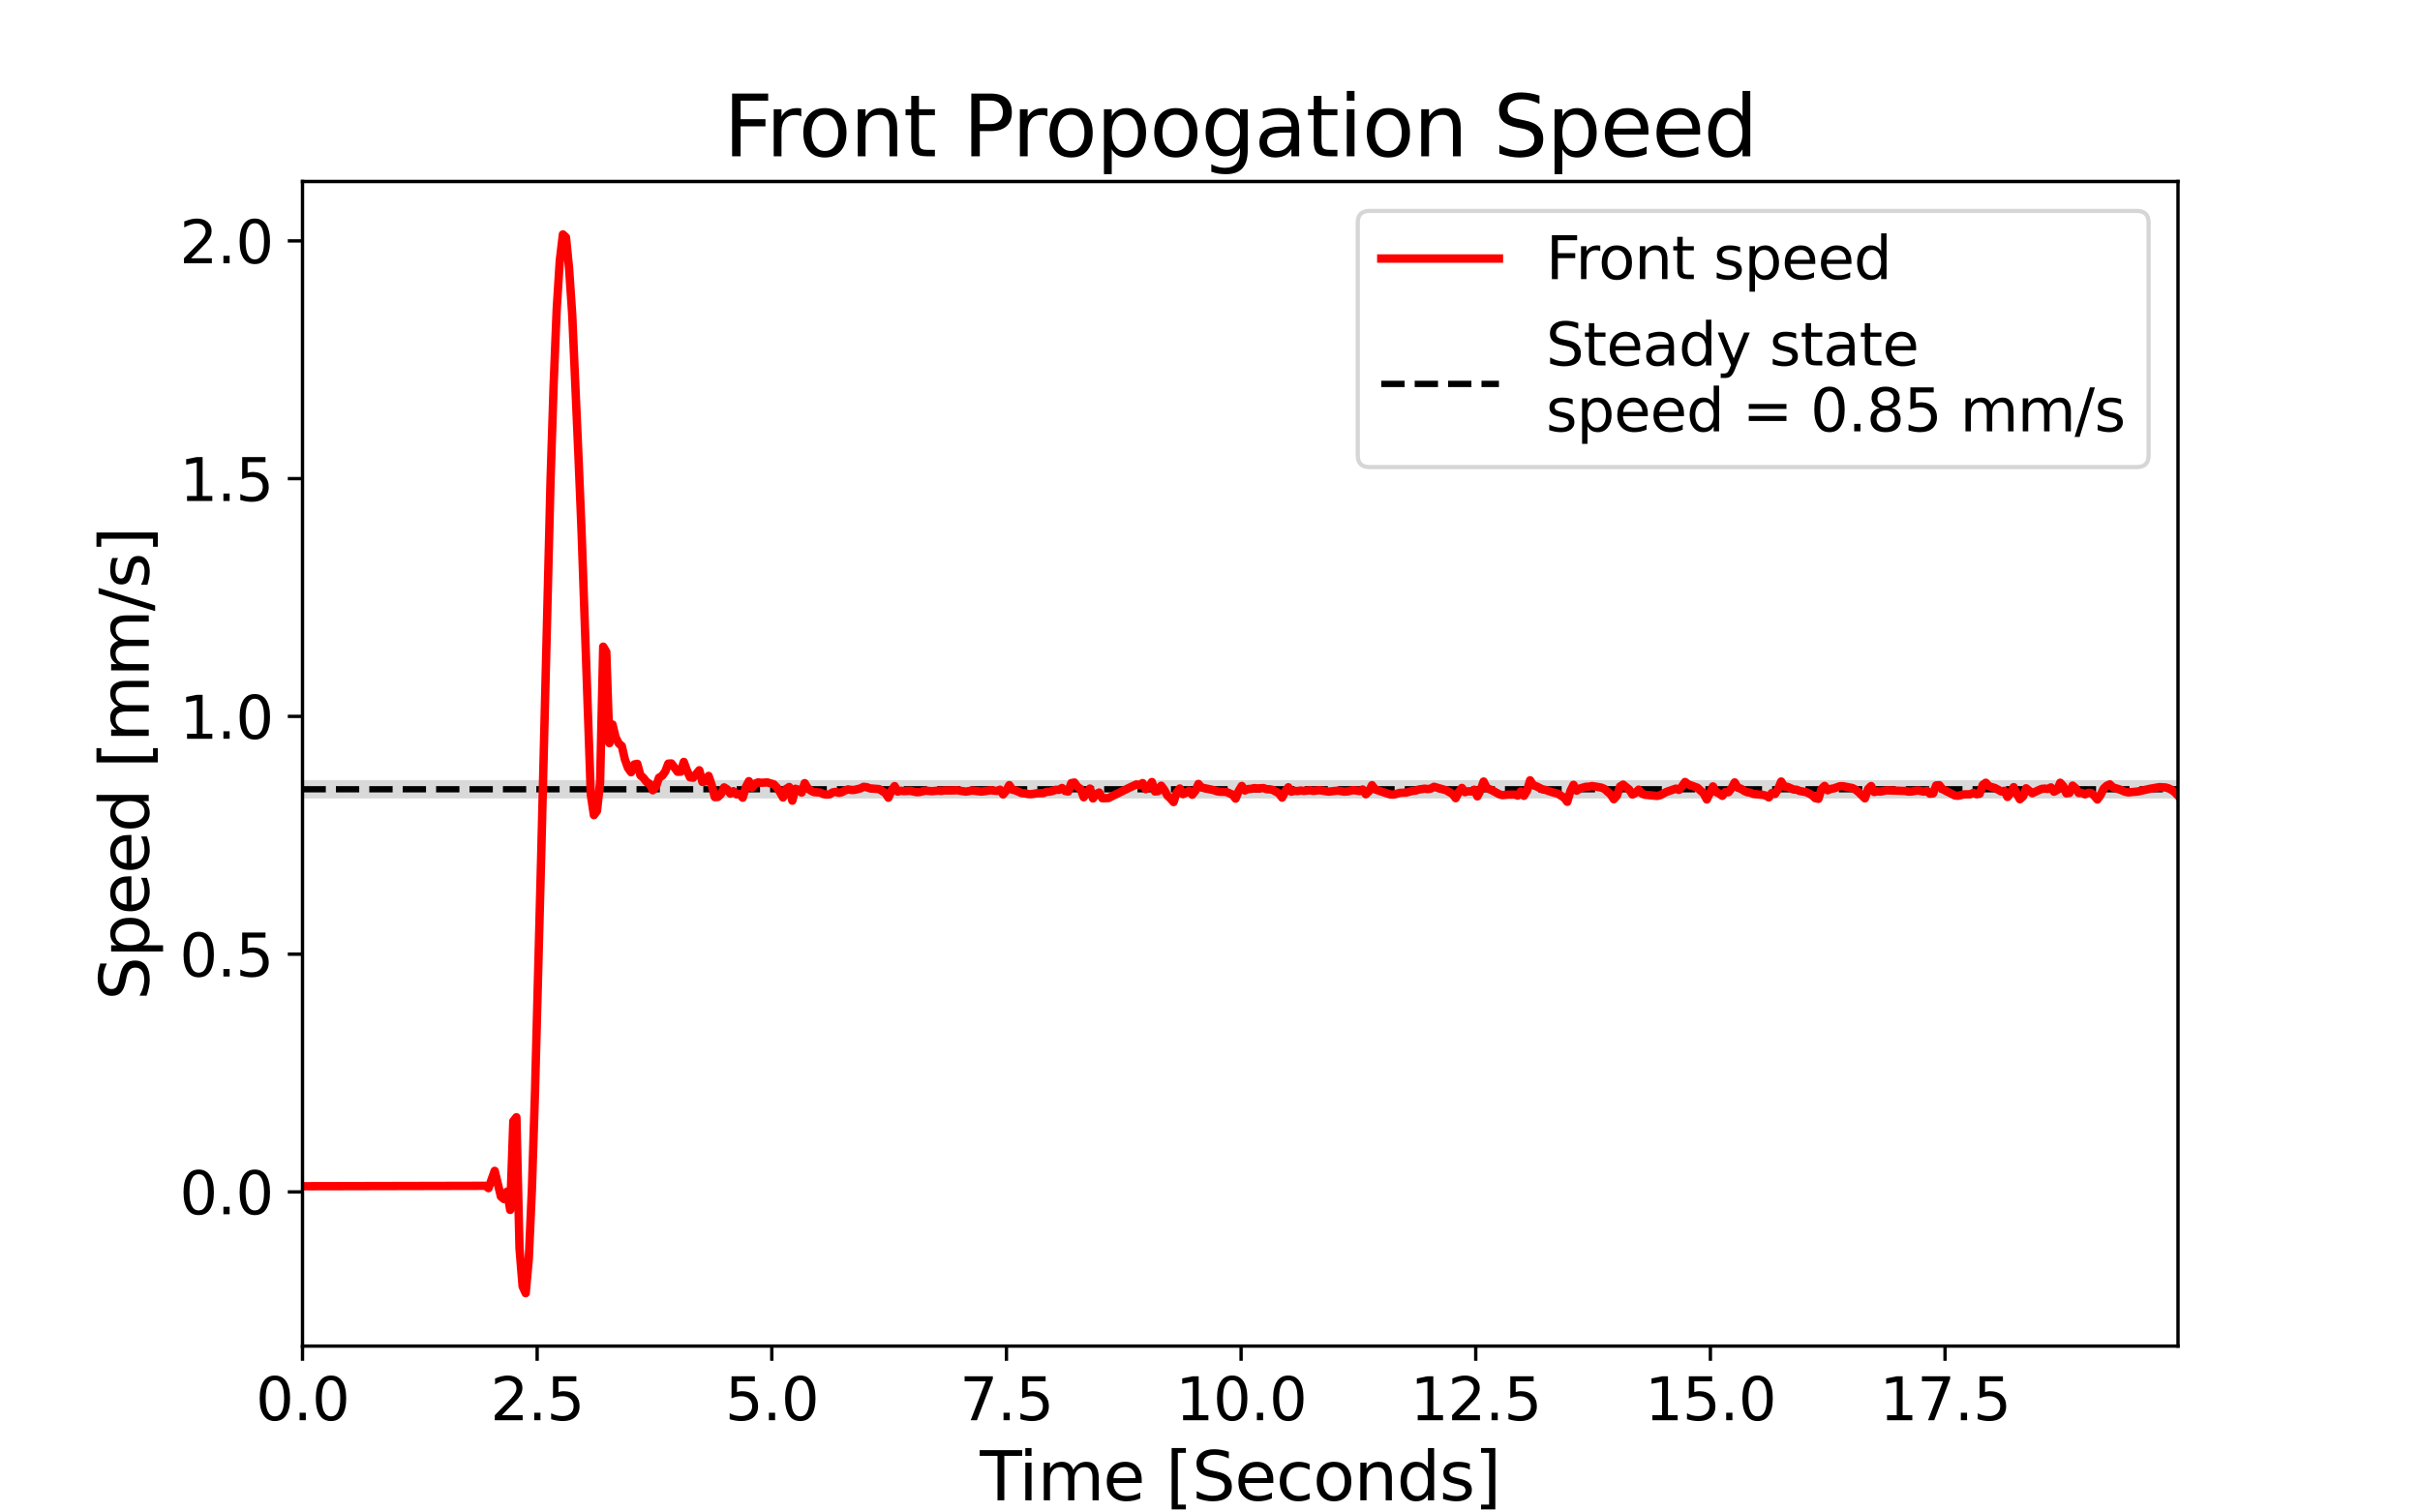 <?xml version="1.0" encoding="utf-8" standalone="no"?>
<!DOCTYPE svg PUBLIC "-//W3C//DTD SVG 1.1//EN"
  "http://www.w3.org/Graphics/SVG/1.1/DTD/svg11.dtd">
<svg height="360pt" version="1.1" viewBox="0 0 576 360" width="576pt" xmlns="http://www.w3.org/2000/svg" xmlns:xlink="http://www.w3.org/1999/xlink">
 <defs>
  <style type="text/css">*{stroke-linecap:butt;stroke-linejoin:round;}</style>
 </defs>
 <g id="figure_1">
  <g id="patch_1">
   <path d="M 0 360 
L 576 360 
L 576 0 
L 0 0 
z
" style="fill:#ffffff;"/>
  </g>
  <g id="axes_1">
   <g id="patch_2">
    <path d="M 72 320.4 
L 518.4 320.4 
L 518.4 43.2 
L 72 43.2 
z
" style="fill:#ffffff;"/>
   </g>
   <g id="PolyCollection_1">
    <defs>
     <path d="M 72 -169.95 
L 72 -174.325 
L 72.738 -174.325 
L 73.476 -174.325 
L 74.214 -174.325 
L 74.951 -174.325 
L 75.689 -174.325 
L 76.427 -174.325 
L 77.165 -174.325 
L 77.903 -174.325 
L 78.641 -174.325 
L 79.379 -174.325 
L 80.116 -174.325 
L 80.854 -174.325 
L 81.592 -174.325 
L 82.33 -174.325 
L 83.068 -174.325 
L 83.806 -174.325 
L 84.543 -174.325 
L 85.281 -174.325 
L 86.019 -174.325 
L 86.757 -174.325 
L 87.495 -174.325 
L 88.233 -174.325 
L 88.971 -174.325 
L 89.708 -174.325 
L 90.446 -174.325 
L 91.184 -174.325 
L 91.922 -174.325 
L 92.66 -174.325 
L 93.398 -174.325 
L 94.136 -174.325 
L 94.873 -174.325 
L 95.611 -174.325 
L 96.349 -174.325 
L 97.087 -174.325 
L 97.825 -174.325 
L 98.563 -174.325 
L 99.3 -174.325 
L 100.038 -174.325 
L 100.776 -174.325 
L 101.514 -174.325 
L 102.252 -174.325 
L 102.99 -174.325 
L 103.728 -174.325 
L 104.465 -174.325 
L 105.203 -174.325 
L 105.941 -174.325 
L 106.679 -174.325 
L 107.417 -174.325 
L 108.155 -174.325 
L 108.893 -174.325 
L 109.63 -174.325 
L 110.368 -174.325 
L 111.106 -174.325 
L 111.844 -174.325 
L 112.582 -174.325 
L 113.32 -174.325 
L 114.058 -174.325 
L 114.795 -174.325 
L 115.533 -174.325 
L 116.271 -174.325 
L 117.009 -174.325 
L 117.747 -174.325 
L 118.485 -174.325 
L 119.222 -174.325 
L 119.96 -174.325 
L 120.698 -174.325 
L 121.436 -174.325 
L 122.174 -174.325 
L 122.912 -174.325 
L 123.65 -174.325 
L 124.387 -174.325 
L 125.125 -174.325 
L 125.863 -174.325 
L 126.601 -174.325 
L 127.339 -174.325 
L 128.077 -174.325 
L 128.815 -174.325 
L 129.552 -174.325 
L 130.29 -174.325 
L 131.028 -174.325 
L 131.766 -174.325 
L 132.504 -174.325 
L 133.242 -174.325 
L 133.98 -174.325 
L 134.717 -174.325 
L 135.455 -174.325 
L 136.193 -174.325 
L 136.931 -174.325 
L 137.669 -174.325 
L 138.407 -174.325 
L 139.144 -174.325 
L 139.882 -174.325 
L 140.62 -174.325 
L 141.358 -174.325 
L 142.096 -174.325 
L 142.834 -174.325 
L 143.572 -174.325 
L 144.309 -174.325 
L 145.047 -174.325 
L 145.785 -174.325 
L 146.523 -174.325 
L 147.261 -174.325 
L 147.999 -174.325 
L 148.737 -174.325 
L 149.474 -174.325 
L 150.212 -174.325 
L 150.95 -174.325 
L 151.688 -174.325 
L 152.426 -174.325 
L 153.164 -174.325 
L 153.901 -174.325 
L 154.639 -174.325 
L 155.377 -174.325 
L 156.115 -174.325 
L 156.853 -174.325 
L 157.591 -174.325 
L 158.329 -174.325 
L 159.066 -174.325 
L 159.804 -174.325 
L 160.542 -174.325 
L 161.28 -174.325 
L 162.018 -174.325 
L 162.756 -174.325 
L 163.494 -174.325 
L 164.231 -174.325 
L 164.969 -174.325 
L 165.707 -174.325 
L 166.445 -174.325 
L 167.183 -174.325 
L 167.921 -174.325 
L 168.659 -174.325 
L 169.396 -174.325 
L 170.134 -174.325 
L 170.872 -174.325 
L 171.61 -174.325 
L 172.348 -174.325 
L 173.086 -174.325 
L 173.823 -174.325 
L 174.561 -174.325 
L 175.299 -174.325 
L 176.037 -174.325 
L 176.775 -174.325 
L 177.513 -174.325 
L 178.251 -174.325 
L 178.988 -174.325 
L 179.726 -174.325 
L 180.464 -174.325 
L 181.202 -174.325 
L 181.94 -174.325 
L 182.678 -174.325 
L 183.416 -174.325 
L 184.153 -174.325 
L 184.891 -174.325 
L 185.629 -174.325 
L 186.367 -174.325 
L 187.105 -174.325 
L 187.843 -174.325 
L 188.58 -174.325 
L 189.318 -174.325 
L 190.056 -174.325 
L 190.794 -174.325 
L 191.532 -174.325 
L 192.27 -174.325 
L 193.008 -174.325 
L 193.745 -174.325 
L 194.483 -174.325 
L 195.221 -174.325 
L 195.959 -174.325 
L 196.697 -174.325 
L 197.435 -174.325 
L 198.173 -174.325 
L 198.91 -174.325 
L 199.648 -174.325 
L 200.386 -174.325 
L 201.124 -174.325 
L 201.862 -174.325 
L 202.6 -174.325 
L 203.338 -174.325 
L 204.075 -174.325 
L 204.813 -174.325 
L 205.551 -174.325 
L 206.289 -174.325 
L 207.027 -174.325 
L 207.765 -174.325 
L 208.502 -174.325 
L 209.24 -174.325 
L 209.978 -174.325 
L 210.716 -174.325 
L 211.454 -174.325 
L 212.192 -174.325 
L 212.93 -174.325 
L 213.667 -174.325 
L 214.405 -174.325 
L 215.143 -174.325 
L 215.881 -174.325 
L 216.619 -174.325 
L 217.357 -174.325 
L 218.095 -174.325 
L 218.832 -174.325 
L 219.57 -174.325 
L 220.308 -174.325 
L 221.046 -174.325 
L 221.784 -174.325 
L 222.522 -174.325 
L 223.26 -174.325 
L 223.997 -174.325 
L 224.735 -174.325 
L 225.473 -174.325 
L 226.211 -174.325 
L 226.949 -174.325 
L 227.687 -174.325 
L 228.424 -174.325 
L 229.162 -174.325 
L 229.9 -174.325 
L 230.638 -174.325 
L 231.376 -174.325 
L 232.114 -174.325 
L 232.852 -174.325 
L 233.589 -174.325 
L 234.327 -174.325 
L 235.065 -174.325 
L 235.803 -174.325 
L 236.541 -174.325 
L 237.279 -174.325 
L 238.017 -174.325 
L 238.754 -174.325 
L 239.492 -174.325 
L 240.23 -174.325 
L 240.968 -174.325 
L 241.706 -174.325 
L 242.444 -174.325 
L 243.181 -174.325 
L 243.919 -174.325 
L 244.657 -174.325 
L 245.395 -174.325 
L 246.133 -174.325 
L 246.871 -174.325 
L 247.609 -174.325 
L 248.346 -174.325 
L 249.084 -174.325 
L 249.822 -174.325 
L 250.56 -174.325 
L 251.298 -174.325 
L 252.036 -174.325 
L 252.774 -174.325 
L 253.511 -174.325 
L 254.249 -174.325 
L 254.987 -174.325 
L 255.725 -174.325 
L 256.463 -174.325 
L 257.201 -174.325 
L 257.939 -174.325 
L 258.676 -174.325 
L 259.414 -174.325 
L 260.152 -174.325 
L 260.89 -174.325 
L 261.628 -174.325 
L 262.366 -174.325 
L 263.103 -174.325 
L 263.841 -174.325 
L 264.579 -174.325 
L 265.317 -174.325 
L 266.055 -174.325 
L 266.793 -174.325 
L 267.531 -174.325 
L 268.268 -174.325 
L 269.006 -174.325 
L 269.744 -174.325 
L 270.482 -174.325 
L 271.22 -174.325 
L 271.958 -174.325 
L 272.696 -174.325 
L 273.433 -174.325 
L 274.171 -174.325 
L 274.909 -174.325 
L 275.647 -174.325 
L 276.385 -174.325 
L 277.123 -174.325 
L 277.86 -174.325 
L 278.598 -174.325 
L 279.336 -174.325 
L 280.074 -174.325 
L 280.812 -174.325 
L 281.55 -174.325 
L 282.288 -174.325 
L 283.025 -174.325 
L 283.763 -174.325 
L 284.501 -174.325 
L 285.239 -174.325 
L 285.977 -174.325 
L 286.715 -174.325 
L 287.453 -174.325 
L 288.19 -174.325 
L 288.928 -174.325 
L 289.666 -174.325 
L 290.404 -174.325 
L 291.142 -174.325 
L 291.88 -174.325 
L 292.618 -174.325 
L 293.355 -174.325 
L 294.093 -174.325 
L 294.831 -174.325 
L 295.569 -174.325 
L 296.307 -174.325 
L 297.045 -174.325 
L 297.782 -174.325 
L 298.52 -174.325 
L 299.258 -174.325 
L 299.996 -174.325 
L 300.734 -174.325 
L 301.472 -174.325 
L 302.21 -174.325 
L 302.947 -174.325 
L 303.685 -174.325 
L 304.423 -174.325 
L 305.161 -174.325 
L 305.899 -174.325 
L 306.637 -174.325 
L 307.375 -174.325 
L 308.112 -174.325 
L 308.85 -174.325 
L 309.588 -174.325 
L 310.326 -174.325 
L 311.064 -174.325 
L 311.802 -174.325 
L 312.54 -174.325 
L 313.277 -174.325 
L 314.015 -174.325 
L 314.753 -174.325 
L 315.491 -174.325 
L 316.229 -174.325 
L 316.967 -174.325 
L 317.704 -174.325 
L 318.442 -174.325 
L 319.18 -174.325 
L 319.918 -174.325 
L 320.656 -174.325 
L 321.394 -174.325 
L 322.132 -174.325 
L 322.869 -174.325 
L 323.607 -174.325 
L 324.345 -174.325 
L 325.083 -174.325 
L 325.821 -174.325 
L 326.559 -174.325 
L 327.297 -174.325 
L 328.034 -174.325 
L 328.772 -174.325 
L 329.51 -174.325 
L 330.248 -174.325 
L 330.986 -174.325 
L 331.724 -174.325 
L 332.461 -174.325 
L 333.199 -174.325 
L 333.937 -174.325 
L 334.675 -174.325 
L 335.413 -174.325 
L 336.151 -174.325 
L 336.889 -174.325 
L 337.626 -174.325 
L 338.364 -174.325 
L 339.102 -174.325 
L 339.84 -174.325 
L 340.578 -174.325 
L 341.316 -174.325 
L 342.054 -174.325 
L 342.791 -174.325 
L 343.529 -174.325 
L 344.267 -174.325 
L 345.005 -174.325 
L 345.743 -174.325 
L 346.481 -174.325 
L 347.219 -174.325 
L 347.956 -174.325 
L 348.694 -174.325 
L 349.432 -174.325 
L 350.17 -174.325 
L 350.908 -174.325 
L 351.646 -174.325 
L 352.383 -174.325 
L 353.121 -174.325 
L 353.859 -174.325 
L 354.597 -174.325 
L 355.335 -174.325 
L 356.073 -174.325 
L 356.811 -174.325 
L 357.548 -174.325 
L 358.286 -174.325 
L 359.024 -174.325 
L 359.762 -174.325 
L 360.5 -174.325 
L 361.238 -174.325 
L 361.976 -174.325 
L 362.713 -174.325 
L 363.451 -174.325 
L 364.189 -174.325 
L 364.927 -174.325 
L 365.665 -174.325 
L 366.403 -174.325 
L 367.14 -174.325 
L 367.878 -174.325 
L 368.616 -174.325 
L 369.354 -174.325 
L 370.092 -174.325 
L 370.83 -174.325 
L 371.568 -174.325 
L 372.305 -174.325 
L 373.043 -174.325 
L 373.781 -174.325 
L 374.519 -174.325 
L 375.257 -174.325 
L 375.995 -174.325 
L 376.733 -174.325 
L 377.47 -174.325 
L 378.208 -174.325 
L 378.946 -174.325 
L 379.684 -174.325 
L 380.422 -174.325 
L 381.16 -174.325 
L 381.898 -174.325 
L 382.635 -174.325 
L 383.373 -174.325 
L 384.111 -174.325 
L 384.849 -174.325 
L 385.587 -174.325 
L 386.325 -174.325 
L 387.062 -174.325 
L 387.8 -174.325 
L 388.538 -174.325 
L 389.276 -174.325 
L 390.014 -174.325 
L 390.752 -174.325 
L 391.49 -174.325 
L 392.227 -174.325 
L 392.965 -174.325 
L 393.703 -174.325 
L 394.441 -174.325 
L 395.179 -174.325 
L 395.917 -174.325 
L 396.655 -174.325 
L 397.392 -174.325 
L 398.13 -174.325 
L 398.868 -174.325 
L 399.606 -174.325 
L 400.344 -174.325 
L 401.082 -174.325 
L 401.82 -174.325 
L 402.557 -174.325 
L 403.295 -174.325 
L 404.033 -174.325 
L 404.771 -174.325 
L 405.509 -174.325 
L 406.247 -174.325 
L 406.984 -174.325 
L 407.722 -174.325 
L 408.46 -174.325 
L 409.198 -174.325 
L 409.936 -174.325 
L 410.674 -174.325 
L 411.412 -174.325 
L 412.149 -174.325 
L 412.887 -174.325 
L 413.625 -174.325 
L 414.363 -174.325 
L 415.101 -174.325 
L 415.839 -174.325 
L 416.577 -174.325 
L 417.314 -174.325 
L 418.052 -174.325 
L 418.79 -174.325 
L 419.528 -174.325 
L 420.266 -174.325 
L 421.004 -174.325 
L 421.741 -174.325 
L 422.479 -174.325 
L 423.217 -174.325 
L 423.955 -174.325 
L 424.693 -174.325 
L 425.431 -174.325 
L 426.169 -174.325 
L 426.906 -174.325 
L 427.644 -174.325 
L 428.382 -174.325 
L 429.12 -174.325 
L 429.858 -174.325 
L 430.596 -174.325 
L 431.334 -174.325 
L 432.071 -174.325 
L 432.809 -174.325 
L 433.547 -174.325 
L 434.285 -174.325 
L 435.023 -174.325 
L 435.761 -174.325 
L 436.499 -174.325 
L 437.236 -174.325 
L 437.974 -174.325 
L 438.712 -174.325 
L 439.45 -174.325 
L 440.188 -174.325 
L 440.926 -174.325 
L 441.663 -174.325 
L 442.401 -174.325 
L 443.139 -174.325 
L 443.877 -174.325 
L 444.615 -174.325 
L 445.353 -174.325 
L 446.091 -174.325 
L 446.828 -174.325 
L 447.566 -174.325 
L 448.304 -174.325 
L 449.042 -174.325 
L 449.78 -174.325 
L 450.518 -174.325 
L 451.256 -174.325 
L 451.993 -174.325 
L 452.731 -174.325 
L 453.469 -174.325 
L 454.207 -174.325 
L 454.945 -174.325 
L 455.683 -174.325 
L 456.42 -174.325 
L 457.158 -174.325 
L 457.896 -174.325 
L 458.634 -174.325 
L 459.372 -174.325 
L 460.11 -174.325 
L 460.848 -174.325 
L 461.585 -174.325 
L 462.323 -174.325 
L 463.061 -174.325 
L 463.799 -174.325 
L 464.537 -174.325 
L 465.275 -174.325 
L 466.013 -174.325 
L 466.75 -174.325 
L 467.488 -174.325 
L 468.226 -174.325 
L 468.964 -174.325 
L 469.702 -174.325 
L 470.44 -174.325 
L 471.178 -174.325 
L 471.915 -174.325 
L 472.653 -174.325 
L 473.391 -174.325 
L 474.129 -174.325 
L 474.867 -174.325 
L 475.605 -174.325 
L 476.342 -174.325 
L 477.08 -174.325 
L 477.818 -174.325 
L 478.556 -174.325 
L 479.294 -174.325 
L 480.032 -174.325 
L 480.77 -174.325 
L 481.507 -174.325 
L 482.245 -174.325 
L 482.983 -174.325 
L 483.721 -174.325 
L 484.459 -174.325 
L 485.197 -174.325 
L 485.935 -174.325 
L 486.672 -174.325 
L 487.41 -174.325 
L 488.148 -174.325 
L 488.886 -174.325 
L 489.624 -174.325 
L 490.362 -174.325 
L 491.1 -174.325 
L 491.837 -174.325 
L 492.575 -174.325 
L 493.313 -174.325 
L 494.051 -174.325 
L 494.789 -174.325 
L 495.527 -174.325 
L 496.264 -174.325 
L 497.002 -174.325 
L 497.74 -174.325 
L 498.478 -174.325 
L 499.216 -174.325 
L 499.954 -174.325 
L 500.692 -174.325 
L 501.429 -174.325 
L 502.167 -174.325 
L 502.905 -174.325 
L 503.643 -174.325 
L 504.381 -174.325 
L 505.119 -174.325 
L 505.857 -174.325 
L 506.594 -174.325 
L 507.332 -174.325 
L 508.07 -174.325 
L 508.808 -174.325 
L 509.546 -174.325 
L 510.284 -174.325 
L 511.021 -174.325 
L 511.759 -174.325 
L 512.497 -174.325 
L 513.235 -174.325 
L 513.973 -174.325 
L 514.711 -174.325 
L 515.449 -174.325 
L 516.186 -174.325 
L 516.924 -174.325 
L 517.662 -174.325 
L 518.4 -174.325 
L 518.4 -169.95 
L 518.4 -169.95 
L 517.662 -169.95 
L 516.924 -169.95 
L 516.186 -169.95 
L 515.449 -169.95 
L 514.711 -169.95 
L 513.973 -169.95 
L 513.235 -169.95 
L 512.497 -169.95 
L 511.759 -169.95 
L 511.021 -169.95 
L 510.284 -169.95 
L 509.546 -169.95 
L 508.808 -169.95 
L 508.07 -169.95 
L 507.332 -169.95 
L 506.594 -169.95 
L 505.857 -169.95 
L 505.119 -169.95 
L 504.381 -169.95 
L 503.643 -169.95 
L 502.905 -169.95 
L 502.167 -169.95 
L 501.429 -169.95 
L 500.692 -169.95 
L 499.954 -169.95 
L 499.216 -169.95 
L 498.478 -169.95 
L 497.74 -169.95 
L 497.002 -169.95 
L 496.264 -169.95 
L 495.527 -169.95 
L 494.789 -169.95 
L 494.051 -169.95 
L 493.313 -169.95 
L 492.575 -169.95 
L 491.837 -169.95 
L 491.1 -169.95 
L 490.362 -169.95 
L 489.624 -169.95 
L 488.886 -169.95 
L 488.148 -169.95 
L 487.41 -169.95 
L 486.672 -169.95 
L 485.935 -169.95 
L 485.197 -169.95 
L 484.459 -169.95 
L 483.721 -169.95 
L 482.983 -169.95 
L 482.245 -169.95 
L 481.507 -169.95 
L 480.77 -169.95 
L 480.032 -169.95 
L 479.294 -169.95 
L 478.556 -169.95 
L 477.818 -169.95 
L 477.08 -169.95 
L 476.342 -169.95 
L 475.605 -169.95 
L 474.867 -169.95 
L 474.129 -169.95 
L 473.391 -169.95 
L 472.653 -169.95 
L 471.915 -169.95 
L 471.178 -169.95 
L 470.44 -169.95 
L 469.702 -169.95 
L 468.964 -169.95 
L 468.226 -169.95 
L 467.488 -169.95 
L 466.75 -169.95 
L 466.013 -169.95 
L 465.275 -169.95 
L 464.537 -169.95 
L 463.799 -169.95 
L 463.061 -169.95 
L 462.323 -169.95 
L 461.585 -169.95 
L 460.848 -169.95 
L 460.11 -169.95 
L 459.372 -169.95 
L 458.634 -169.95 
L 457.896 -169.95 
L 457.158 -169.95 
L 456.42 -169.95 
L 455.683 -169.95 
L 454.945 -169.95 
L 454.207 -169.95 
L 453.469 -169.95 
L 452.731 -169.95 
L 451.993 -169.95 
L 451.256 -169.95 
L 450.518 -169.95 
L 449.78 -169.95 
L 449.042 -169.95 
L 448.304 -169.95 
L 447.566 -169.95 
L 446.828 -169.95 
L 446.091 -169.95 
L 445.353 -169.95 
L 444.615 -169.95 
L 443.877 -169.95 
L 443.139 -169.95 
L 442.401 -169.95 
L 441.663 -169.95 
L 440.926 -169.95 
L 440.188 -169.95 
L 439.45 -169.95 
L 438.712 -169.95 
L 437.974 -169.95 
L 437.236 -169.95 
L 436.499 -169.95 
L 435.761 -169.95 
L 435.023 -169.95 
L 434.285 -169.95 
L 433.547 -169.95 
L 432.809 -169.95 
L 432.071 -169.95 
L 431.334 -169.95 
L 430.596 -169.95 
L 429.858 -169.95 
L 429.12 -169.95 
L 428.382 -169.95 
L 427.644 -169.95 
L 426.906 -169.95 
L 426.169 -169.95 
L 425.431 -169.95 
L 424.693 -169.95 
L 423.955 -169.95 
L 423.217 -169.95 
L 422.479 -169.95 
L 421.741 -169.95 
L 421.004 -169.95 
L 420.266 -169.95 
L 419.528 -169.95 
L 418.79 -169.95 
L 418.052 -169.95 
L 417.314 -169.95 
L 416.577 -169.95 
L 415.839 -169.95 
L 415.101 -169.95 
L 414.363 -169.95 
L 413.625 -169.95 
L 412.887 -169.95 
L 412.149 -169.95 
L 411.412 -169.95 
L 410.674 -169.95 
L 409.936 -169.95 
L 409.198 -169.95 
L 408.46 -169.95 
L 407.722 -169.95 
L 406.984 -169.95 
L 406.247 -169.95 
L 405.509 -169.95 
L 404.771 -169.95 
L 404.033 -169.95 
L 403.295 -169.95 
L 402.557 -169.95 
L 401.82 -169.95 
L 401.082 -169.95 
L 400.344 -169.95 
L 399.606 -169.95 
L 398.868 -169.95 
L 398.13 -169.95 
L 397.392 -169.95 
L 396.655 -169.95 
L 395.917 -169.95 
L 395.179 -169.95 
L 394.441 -169.95 
L 393.703 -169.95 
L 392.965 -169.95 
L 392.227 -169.95 
L 391.49 -169.95 
L 390.752 -169.95 
L 390.014 -169.95 
L 389.276 -169.95 
L 388.538 -169.95 
L 387.8 -169.95 
L 387.062 -169.95 
L 386.325 -169.95 
L 385.587 -169.95 
L 384.849 -169.95 
L 384.111 -169.95 
L 383.373 -169.95 
L 382.635 -169.95 
L 381.898 -169.95 
L 381.16 -169.95 
L 380.422 -169.95 
L 379.684 -169.95 
L 378.946 -169.95 
L 378.208 -169.95 
L 377.47 -169.95 
L 376.733 -169.95 
L 375.995 -169.95 
L 375.257 -169.95 
L 374.519 -169.95 
L 373.781 -169.95 
L 373.043 -169.95 
L 372.305 -169.95 
L 371.568 -169.95 
L 370.83 -169.95 
L 370.092 -169.95 
L 369.354 -169.95 
L 368.616 -169.95 
L 367.878 -169.95 
L 367.14 -169.95 
L 366.403 -169.95 
L 365.665 -169.95 
L 364.927 -169.95 
L 364.189 -169.95 
L 363.451 -169.95 
L 362.713 -169.95 
L 361.976 -169.95 
L 361.238 -169.95 
L 360.5 -169.95 
L 359.762 -169.95 
L 359.024 -169.95 
L 358.286 -169.95 
L 357.548 -169.95 
L 356.811 -169.95 
L 356.073 -169.95 
L 355.335 -169.95 
L 354.597 -169.95 
L 353.859 -169.95 
L 353.121 -169.95 
L 352.383 -169.95 
L 351.646 -169.95 
L 350.908 -169.95 
L 350.17 -169.95 
L 349.432 -169.95 
L 348.694 -169.95 
L 347.956 -169.95 
L 347.219 -169.95 
L 346.481 -169.95 
L 345.743 -169.95 
L 345.005 -169.95 
L 344.267 -169.95 
L 343.529 -169.95 
L 342.791 -169.95 
L 342.054 -169.95 
L 341.316 -169.95 
L 340.578 -169.95 
L 339.84 -169.95 
L 339.102 -169.95 
L 338.364 -169.95 
L 337.626 -169.95 
L 336.889 -169.95 
L 336.151 -169.95 
L 335.413 -169.95 
L 334.675 -169.95 
L 333.937 -169.95 
L 333.199 -169.95 
L 332.461 -169.95 
L 331.724 -169.95 
L 330.986 -169.95 
L 330.248 -169.95 
L 329.51 -169.95 
L 328.772 -169.95 
L 328.034 -169.95 
L 327.297 -169.95 
L 326.559 -169.95 
L 325.821 -169.95 
L 325.083 -169.95 
L 324.345 -169.95 
L 323.607 -169.95 
L 322.869 -169.95 
L 322.132 -169.95 
L 321.394 -169.95 
L 320.656 -169.95 
L 319.918 -169.95 
L 319.18 -169.95 
L 318.442 -169.95 
L 317.704 -169.95 
L 316.967 -169.95 
L 316.229 -169.95 
L 315.491 -169.95 
L 314.753 -169.95 
L 314.015 -169.95 
L 313.277 -169.95 
L 312.54 -169.95 
L 311.802 -169.95 
L 311.064 -169.95 
L 310.326 -169.95 
L 309.588 -169.95 
L 308.85 -169.95 
L 308.112 -169.95 
L 307.375 -169.95 
L 306.637 -169.95 
L 305.899 -169.95 
L 305.161 -169.95 
L 304.423 -169.95 
L 303.685 -169.95 
L 302.947 -169.95 
L 302.21 -169.95 
L 301.472 -169.95 
L 300.734 -169.95 
L 299.996 -169.95 
L 299.258 -169.95 
L 298.52 -169.95 
L 297.782 -169.95 
L 297.045 -169.95 
L 296.307 -169.95 
L 295.569 -169.95 
L 294.831 -169.95 
L 294.093 -169.95 
L 293.355 -169.95 
L 292.618 -169.95 
L 291.88 -169.95 
L 291.142 -169.95 
L 290.404 -169.95 
L 289.666 -169.95 
L 288.928 -169.95 
L 288.19 -169.95 
L 287.453 -169.95 
L 286.715 -169.95 
L 285.977 -169.95 
L 285.239 -169.95 
L 284.501 -169.95 
L 283.763 -169.95 
L 283.025 -169.95 
L 282.288 -169.95 
L 281.55 -169.95 
L 280.812 -169.95 
L 280.074 -169.95 
L 279.336 -169.95 
L 278.598 -169.95 
L 277.86 -169.95 
L 277.123 -169.95 
L 276.385 -169.95 
L 275.647 -169.95 
L 274.909 -169.95 
L 274.171 -169.95 
L 273.433 -169.95 
L 272.696 -169.95 
L 271.958 -169.95 
L 271.22 -169.95 
L 270.482 -169.95 
L 269.744 -169.95 
L 269.006 -169.95 
L 268.268 -169.95 
L 267.531 -169.95 
L 266.793 -169.95 
L 266.055 -169.95 
L 265.317 -169.95 
L 264.579 -169.95 
L 263.841 -169.95 
L 263.103 -169.95 
L 262.366 -169.95 
L 261.628 -169.95 
L 260.89 -169.95 
L 260.152 -169.95 
L 259.414 -169.95 
L 258.676 -169.95 
L 257.939 -169.95 
L 257.201 -169.95 
L 256.463 -169.95 
L 255.725 -169.95 
L 254.987 -169.95 
L 254.249 -169.95 
L 253.511 -169.95 
L 252.774 -169.95 
L 252.036 -169.95 
L 251.298 -169.95 
L 250.56 -169.95 
L 249.822 -169.95 
L 249.084 -169.95 
L 248.346 -169.95 
L 247.609 -169.95 
L 246.871 -169.95 
L 246.133 -169.95 
L 245.395 -169.95 
L 244.657 -169.95 
L 243.919 -169.95 
L 243.181 -169.95 
L 242.444 -169.95 
L 241.706 -169.95 
L 240.968 -169.95 
L 240.23 -169.95 
L 239.492 -169.95 
L 238.754 -169.95 
L 238.017 -169.95 
L 237.279 -169.95 
L 236.541 -169.95 
L 235.803 -169.95 
L 235.065 -169.95 
L 234.327 -169.95 
L 233.589 -169.95 
L 232.852 -169.95 
L 232.114 -169.95 
L 231.376 -169.95 
L 230.638 -169.95 
L 229.9 -169.95 
L 229.162 -169.95 
L 228.424 -169.95 
L 227.687 -169.95 
L 226.949 -169.95 
L 226.211 -169.95 
L 225.473 -169.95 
L 224.735 -169.95 
L 223.997 -169.95 
L 223.26 -169.95 
L 222.522 -169.95 
L 221.784 -169.95 
L 221.046 -169.95 
L 220.308 -169.95 
L 219.57 -169.95 
L 218.832 -169.95 
L 218.095 -169.95 
L 217.357 -169.95 
L 216.619 -169.95 
L 215.881 -169.95 
L 215.143 -169.95 
L 214.405 -169.95 
L 213.667 -169.95 
L 212.93 -169.95 
L 212.192 -169.95 
L 211.454 -169.95 
L 210.716 -169.95 
L 209.978 -169.95 
L 209.24 -169.95 
L 208.502 -169.95 
L 207.765 -169.95 
L 207.027 -169.95 
L 206.289 -169.95 
L 205.551 -169.95 
L 204.813 -169.95 
L 204.075 -169.95 
L 203.338 -169.95 
L 202.6 -169.95 
L 201.862 -169.95 
L 201.124 -169.95 
L 200.386 -169.95 
L 199.648 -169.95 
L 198.91 -169.95 
L 198.173 -169.95 
L 197.435 -169.95 
L 196.697 -169.95 
L 195.959 -169.95 
L 195.221 -169.95 
L 194.483 -169.95 
L 193.745 -169.95 
L 193.008 -169.95 
L 192.27 -169.95 
L 191.532 -169.95 
L 190.794 -169.95 
L 190.056 -169.95 
L 189.318 -169.95 
L 188.58 -169.95 
L 187.843 -169.95 
L 187.105 -169.95 
L 186.367 -169.95 
L 185.629 -169.95 
L 184.891 -169.95 
L 184.153 -169.95 
L 183.416 -169.95 
L 182.678 -169.95 
L 181.94 -169.95 
L 181.202 -169.95 
L 180.464 -169.95 
L 179.726 -169.95 
L 178.988 -169.95 
L 178.251 -169.95 
L 177.513 -169.95 
L 176.775 -169.95 
L 176.037 -169.95 
L 175.299 -169.95 
L 174.561 -169.95 
L 173.823 -169.95 
L 173.086 -169.95 
L 172.348 -169.95 
L 171.61 -169.95 
L 170.872 -169.95 
L 170.134 -169.95 
L 169.396 -169.95 
L 168.659 -169.95 
L 167.921 -169.95 
L 167.183 -169.95 
L 166.445 -169.95 
L 165.707 -169.95 
L 164.969 -169.95 
L 164.231 -169.95 
L 163.494 -169.95 
L 162.756 -169.95 
L 162.018 -169.95 
L 161.28 -169.95 
L 160.542 -169.95 
L 159.804 -169.95 
L 159.066 -169.95 
L 158.329 -169.95 
L 157.591 -169.95 
L 156.853 -169.95 
L 156.115 -169.95 
L 155.377 -169.95 
L 154.639 -169.95 
L 153.901 -169.95 
L 153.164 -169.95 
L 152.426 -169.95 
L 151.688 -169.95 
L 150.95 -169.95 
L 150.212 -169.95 
L 149.474 -169.95 
L 148.737 -169.95 
L 147.999 -169.95 
L 147.261 -169.95 
L 146.523 -169.95 
L 145.785 -169.95 
L 145.047 -169.95 
L 144.309 -169.95 
L 143.572 -169.95 
L 142.834 -169.95 
L 142.096 -169.95 
L 141.358 -169.95 
L 140.62 -169.95 
L 139.882 -169.95 
L 139.144 -169.95 
L 138.407 -169.95 
L 137.669 -169.95 
L 136.931 -169.95 
L 136.193 -169.95 
L 135.455 -169.95 
L 134.717 -169.95 
L 133.98 -169.95 
L 133.242 -169.95 
L 132.504 -169.95 
L 131.766 -169.95 
L 131.028 -169.95 
L 130.29 -169.95 
L 129.552 -169.95 
L 128.815 -169.95 
L 128.077 -169.95 
L 127.339 -169.95 
L 126.601 -169.95 
L 125.863 -169.95 
L 125.125 -169.95 
L 124.387 -169.95 
L 123.65 -169.95 
L 122.912 -169.95 
L 122.174 -169.95 
L 121.436 -169.95 
L 120.698 -169.95 
L 119.96 -169.95 
L 119.222 -169.95 
L 118.485 -169.95 
L 117.747 -169.95 
L 117.009 -169.95 
L 116.271 -169.95 
L 115.533 -169.95 
L 114.795 -169.95 
L 114.058 -169.95 
L 113.32 -169.95 
L 112.582 -169.95 
L 111.844 -169.95 
L 111.106 -169.95 
L 110.368 -169.95 
L 109.63 -169.95 
L 108.893 -169.95 
L 108.155 -169.95 
L 107.417 -169.95 
L 106.679 -169.95 
L 105.941 -169.95 
L 105.203 -169.95 
L 104.465 -169.95 
L 103.728 -169.95 
L 102.99 -169.95 
L 102.252 -169.95 
L 101.514 -169.95 
L 100.776 -169.95 
L 100.038 -169.95 
L 99.3 -169.95 
L 98.563 -169.95 
L 97.825 -169.95 
L 97.087 -169.95 
L 96.349 -169.95 
L 95.611 -169.95 
L 94.873 -169.95 
L 94.136 -169.95 
L 93.398 -169.95 
L 92.66 -169.95 
L 91.922 -169.95 
L 91.184 -169.95 
L 90.446 -169.95 
L 89.708 -169.95 
L 88.971 -169.95 
L 88.233 -169.95 
L 87.495 -169.95 
L 86.757 -169.95 
L 86.019 -169.95 
L 85.281 -169.95 
L 84.543 -169.95 
L 83.806 -169.95 
L 83.068 -169.95 
L 82.33 -169.95 
L 81.592 -169.95 
L 80.854 -169.95 
L 80.116 -169.95 
L 79.379 -169.95 
L 78.641 -169.95 
L 77.903 -169.95 
L 77.165 -169.95 
L 76.427 -169.95 
L 75.689 -169.95 
L 74.951 -169.95 
L 74.214 -169.95 
L 73.476 -169.95 
L 72.738 -169.95 
L 72 -169.95 
z
" id="m3005554654"/>
    </defs>
    <g clip-path="url(#p665c5257af)">
     <use style="fill-opacity:0.15;" x="0" xlink:href="#m3005554654" y="360"/>
    </g>
   </g>
   <g id="matplotlib.axis_1">
    <g id="xtick_1">
     <g id="line2d_1">
      <defs>
       <path d="M 0 0 
L 0 3.5 
" id="m5258213a55" style="stroke:#000000;stroke-width:0.8;"/>
      </defs>
      <g>
       <use style="stroke:#000000;stroke-width:0.8;" x="72" xlink:href="#m5258213a55" y="320.4"/>
      </g>
     </g>
     <g id="text_1">
      <!-- 0.0 -->
      <g transform="translate(60.868 338.038)scale(0.14 -0.14)">
       <defs>
        <path d="M 2034 4250 
Q 1547 4250 1301 3770 
Q 1056 3291 1056 2328 
Q 1056 1369 1301 889 
Q 1547 409 2034 409 
Q 2525 409 2770 889 
Q 3016 1369 3016 2328 
Q 3016 3291 2770 3770 
Q 2525 4250 2034 4250 
z
M 2034 4750 
Q 2819 4750 3233 4129 
Q 3647 3509 3647 2328 
Q 3647 1150 3233 529 
Q 2819 -91 2034 -91 
Q 1250 -91 836 529 
Q 422 1150 422 2328 
Q 422 3509 836 4129 
Q 1250 4750 2034 4750 
z
" id="DejaVuSans-30" transform="scale(0.016)"/>
        <path d="M 684 794 
L 1344 794 
L 1344 0 
L 684 0 
L 684 794 
z
" id="DejaVuSans-2e" transform="scale(0.016)"/>
       </defs>
       <use xlink:href="#DejaVuSans-30"/>
       <use x="63.623" xlink:href="#DejaVuSans-2e"/>
       <use x="95.41" xlink:href="#DejaVuSans-30"/>
      </g>
     </g>
    </g>
    <g id="xtick_2">
     <g id="line2d_2">
      <g>
       <use style="stroke:#000000;stroke-width:0.8;" x="127.85" xlink:href="#m5258213a55" y="320.4"/>
      </g>
     </g>
     <g id="text_2">
      <!-- 2.5 -->
      <g transform="translate(116.718 338.038)scale(0.14 -0.14)">
       <defs>
        <path d="M 1228 531 
L 3431 531 
L 3431 0 
L 469 0 
L 469 531 
Q 828 903 1448 1529 
Q 2069 2156 2228 2338 
Q 2531 2678 2651 2914 
Q 2772 3150 2772 3378 
Q 2772 3750 2511 3984 
Q 2250 4219 1831 4219 
Q 1534 4219 1204 4116 
Q 875 4013 500 3803 
L 500 4441 
Q 881 4594 1212 4672 
Q 1544 4750 1819 4750 
Q 2544 4750 2975 4387 
Q 3406 4025 3406 3419 
Q 3406 3131 3298 2873 
Q 3191 2616 2906 2266 
Q 2828 2175 2409 1742 
Q 1991 1309 1228 531 
z
" id="DejaVuSans-32" transform="scale(0.016)"/>
        <path d="M 691 4666 
L 3169 4666 
L 3169 4134 
L 1269 4134 
L 1269 2991 
Q 1406 3038 1543 3061 
Q 1681 3084 1819 3084 
Q 2600 3084 3056 2656 
Q 3513 2228 3513 1497 
Q 3513 744 3044 326 
Q 2575 -91 1722 -91 
Q 1428 -91 1123 -41 
Q 819 9 494 109 
L 494 744 
Q 775 591 1075 516 
Q 1375 441 1709 441 
Q 2250 441 2565 725 
Q 2881 1009 2881 1497 
Q 2881 1984 2565 2268 
Q 2250 2553 1709 2553 
Q 1456 2553 1204 2497 
Q 953 2441 691 2322 
L 691 4666 
z
" id="DejaVuSans-35" transform="scale(0.016)"/>
       </defs>
       <use xlink:href="#DejaVuSans-32"/>
       <use x="63.623" xlink:href="#DejaVuSans-2e"/>
       <use x="95.41" xlink:href="#DejaVuSans-35"/>
      </g>
     </g>
    </g>
    <g id="xtick_3">
     <g id="line2d_3">
      <g>
       <use style="stroke:#000000;stroke-width:0.8;" x="183.701" xlink:href="#m5258213a55" y="320.4"/>
      </g>
     </g>
     <g id="text_3">
      <!-- 5.0 -->
      <g transform="translate(172.568 338.038)scale(0.14 -0.14)">
       <use xlink:href="#DejaVuSans-35"/>
       <use x="63.623" xlink:href="#DejaVuSans-2e"/>
       <use x="95.41" xlink:href="#DejaVuSans-30"/>
      </g>
     </g>
    </g>
    <g id="xtick_4">
     <g id="line2d_4">
      <g>
       <use style="stroke:#000000;stroke-width:0.8;" x="239.551" xlink:href="#m5258213a55" y="320.4"/>
      </g>
     </g>
     <g id="text_4">
      <!-- 7.5 -->
      <g transform="translate(228.419 338.038)scale(0.14 -0.14)">
       <defs>
        <path d="M 525 4666 
L 3525 4666 
L 3525 4397 
L 1831 0 
L 1172 0 
L 2766 4134 
L 525 4134 
L 525 4666 
z
" id="DejaVuSans-37" transform="scale(0.016)"/>
       </defs>
       <use xlink:href="#DejaVuSans-37"/>
       <use x="63.623" xlink:href="#DejaVuSans-2e"/>
       <use x="95.41" xlink:href="#DejaVuSans-35"/>
      </g>
     </g>
    </g>
    <g id="xtick_5">
     <g id="line2d_5">
      <g>
       <use style="stroke:#000000;stroke-width:0.8;" x="295.401" xlink:href="#m5258213a55" y="320.4"/>
      </g>
     </g>
     <g id="text_5">
      <!-- 10.0 -->
      <g transform="translate(279.815 338.038)scale(0.14 -0.14)">
       <defs>
        <path d="M 794 531 
L 1825 531 
L 1825 4091 
L 703 3866 
L 703 4441 
L 1819 4666 
L 2450 4666 
L 2450 531 
L 3481 531 
L 3481 0 
L 794 0 
L 794 531 
z
" id="DejaVuSans-31" transform="scale(0.016)"/>
       </defs>
       <use xlink:href="#DejaVuSans-31"/>
       <use x="63.623" xlink:href="#DejaVuSans-30"/>
       <use x="127.246" xlink:href="#DejaVuSans-2e"/>
       <use x="159.033" xlink:href="#DejaVuSans-30"/>
      </g>
     </g>
    </g>
    <g id="xtick_6">
     <g id="line2d_6">
      <g>
       <use style="stroke:#000000;stroke-width:0.8;" x="351.251" xlink:href="#m5258213a55" y="320.4"/>
      </g>
     </g>
     <g id="text_6">
      <!-- 12.5 -->
      <g transform="translate(335.665 338.038)scale(0.14 -0.14)">
       <use xlink:href="#DejaVuSans-31"/>
       <use x="63.623" xlink:href="#DejaVuSans-32"/>
       <use x="127.246" xlink:href="#DejaVuSans-2e"/>
       <use x="159.033" xlink:href="#DejaVuSans-35"/>
      </g>
     </g>
    </g>
    <g id="xtick_7">
     <g id="line2d_7">
      <g>
       <use style="stroke:#000000;stroke-width:0.8;" x="407.102" xlink:href="#m5258213a55" y="320.4"/>
      </g>
     </g>
     <g id="text_7">
      <!-- 15.0 -->
      <g transform="translate(391.516 338.038)scale(0.14 -0.14)">
       <use xlink:href="#DejaVuSans-31"/>
       <use x="63.623" xlink:href="#DejaVuSans-35"/>
       <use x="127.246" xlink:href="#DejaVuSans-2e"/>
       <use x="159.033" xlink:href="#DejaVuSans-30"/>
      </g>
     </g>
    </g>
    <g id="xtick_8">
     <g id="line2d_8">
      <g>
       <use style="stroke:#000000;stroke-width:0.8;" x="462.952" xlink:href="#m5258213a55" y="320.4"/>
      </g>
     </g>
     <g id="text_8">
      <!-- 17.5 -->
      <g transform="translate(447.366 338.038)scale(0.14 -0.14)">
       <use xlink:href="#DejaVuSans-31"/>
       <use x="63.623" xlink:href="#DejaVuSans-37"/>
       <use x="127.246" xlink:href="#DejaVuSans-2e"/>
       <use x="159.033" xlink:href="#DejaVuSans-35"/>
      </g>
     </g>
    </g>
    <g id="text_9">
     <!-- Time [Seconds] -->
     <g transform="translate(233.23 357.107)scale(0.16 -0.16)">
      <defs>
       <path d="M -19 4666 
L 3928 4666 
L 3928 4134 
L 2272 4134 
L 2272 0 
L 1638 0 
L 1638 4134 
L -19 4134 
L -19 4666 
z
" id="DejaVuSans-54" transform="scale(0.016)"/>
       <path d="M 603 3500 
L 1178 3500 
L 1178 0 
L 603 0 
L 603 3500 
z
M 603 4863 
L 1178 4863 
L 1178 4134 
L 603 4134 
L 603 4863 
z
" id="DejaVuSans-69" transform="scale(0.016)"/>
       <path d="M 3328 2828 
Q 3544 3216 3844 3400 
Q 4144 3584 4550 3584 
Q 5097 3584 5394 3201 
Q 5691 2819 5691 2113 
L 5691 0 
L 5113 0 
L 5113 2094 
Q 5113 2597 4934 2840 
Q 4756 3084 4391 3084 
Q 3944 3084 3684 2787 
Q 3425 2491 3425 1978 
L 3425 0 
L 2847 0 
L 2847 2094 
Q 2847 2600 2669 2842 
Q 2491 3084 2119 3084 
Q 1678 3084 1418 2786 
Q 1159 2488 1159 1978 
L 1159 0 
L 581 0 
L 581 3500 
L 1159 3500 
L 1159 2956 
Q 1356 3278 1631 3431 
Q 1906 3584 2284 3584 
Q 2666 3584 2933 3390 
Q 3200 3197 3328 2828 
z
" id="DejaVuSans-6d" transform="scale(0.016)"/>
       <path d="M 3597 1894 
L 3597 1613 
L 953 1613 
Q 991 1019 1311 708 
Q 1631 397 2203 397 
Q 2534 397 2845 478 
Q 3156 559 3463 722 
L 3463 178 
Q 3153 47 2828 -22 
Q 2503 -91 2169 -91 
Q 1331 -91 842 396 
Q 353 884 353 1716 
Q 353 2575 817 3079 
Q 1281 3584 2069 3584 
Q 2775 3584 3186 3129 
Q 3597 2675 3597 1894 
z
M 3022 2063 
Q 3016 2534 2758 2815 
Q 2500 3097 2075 3097 
Q 1594 3097 1305 2825 
Q 1016 2553 972 2059 
L 3022 2063 
z
" id="DejaVuSans-65" transform="scale(0.016)"/>
       <path id="DejaVuSans-20" transform="scale(0.016)"/>
       <path d="M 550 4863 
L 1875 4863 
L 1875 4416 
L 1125 4416 
L 1125 -397 
L 1875 -397 
L 1875 -844 
L 550 -844 
L 550 4863 
z
" id="DejaVuSans-5b" transform="scale(0.016)"/>
       <path d="M 3425 4513 
L 3425 3897 
Q 3066 4069 2747 4153 
Q 2428 4238 2131 4238 
Q 1616 4238 1336 4038 
Q 1056 3838 1056 3469 
Q 1056 3159 1242 3001 
Q 1428 2844 1947 2747 
L 2328 2669 
Q 3034 2534 3370 2195 
Q 3706 1856 3706 1288 
Q 3706 609 3251 259 
Q 2797 -91 1919 -91 
Q 1588 -91 1214 -16 
Q 841 59 441 206 
L 441 856 
Q 825 641 1194 531 
Q 1563 422 1919 422 
Q 2459 422 2753 634 
Q 3047 847 3047 1241 
Q 3047 1584 2836 1778 
Q 2625 1972 2144 2069 
L 1759 2144 
Q 1053 2284 737 2584 
Q 422 2884 422 3419 
Q 422 4038 858 4394 
Q 1294 4750 2059 4750 
Q 2388 4750 2728 4690 
Q 3069 4631 3425 4513 
z
" id="DejaVuSans-53" transform="scale(0.016)"/>
       <path d="M 3122 3366 
L 3122 2828 
Q 2878 2963 2633 3030 
Q 2388 3097 2138 3097 
Q 1578 3097 1268 2742 
Q 959 2388 959 1747 
Q 959 1106 1268 751 
Q 1578 397 2138 397 
Q 2388 397 2633 464 
Q 2878 531 3122 666 
L 3122 134 
Q 2881 22 2623 -34 
Q 2366 -91 2075 -91 
Q 1284 -91 818 406 
Q 353 903 353 1747 
Q 353 2603 823 3093 
Q 1294 3584 2113 3584 
Q 2378 3584 2631 3529 
Q 2884 3475 3122 3366 
z
" id="DejaVuSans-63" transform="scale(0.016)"/>
       <path d="M 1959 3097 
Q 1497 3097 1228 2736 
Q 959 2375 959 1747 
Q 959 1119 1226 758 
Q 1494 397 1959 397 
Q 2419 397 2687 759 
Q 2956 1122 2956 1747 
Q 2956 2369 2687 2733 
Q 2419 3097 1959 3097 
z
M 1959 3584 
Q 2709 3584 3137 3096 
Q 3566 2609 3566 1747 
Q 3566 888 3137 398 
Q 2709 -91 1959 -91 
Q 1206 -91 779 398 
Q 353 888 353 1747 
Q 353 2609 779 3096 
Q 1206 3584 1959 3584 
z
" id="DejaVuSans-6f" transform="scale(0.016)"/>
       <path d="M 3513 2113 
L 3513 0 
L 2938 0 
L 2938 2094 
Q 2938 2591 2744 2837 
Q 2550 3084 2163 3084 
Q 1697 3084 1428 2787 
Q 1159 2491 1159 1978 
L 1159 0 
L 581 0 
L 581 3500 
L 1159 3500 
L 1159 2956 
Q 1366 3272 1645 3428 
Q 1925 3584 2291 3584 
Q 2894 3584 3203 3211 
Q 3513 2838 3513 2113 
z
" id="DejaVuSans-6e" transform="scale(0.016)"/>
       <path d="M 2906 2969 
L 2906 4863 
L 3481 4863 
L 3481 0 
L 2906 0 
L 2906 525 
Q 2725 213 2448 61 
Q 2172 -91 1784 -91 
Q 1150 -91 751 415 
Q 353 922 353 1747 
Q 353 2572 751 3078 
Q 1150 3584 1784 3584 
Q 2172 3584 2448 3432 
Q 2725 3281 2906 2969 
z
M 947 1747 
Q 947 1113 1208 752 
Q 1469 391 1925 391 
Q 2381 391 2643 752 
Q 2906 1113 2906 1747 
Q 2906 2381 2643 2742 
Q 2381 3103 1925 3103 
Q 1469 3103 1208 2742 
Q 947 2381 947 1747 
z
" id="DejaVuSans-64" transform="scale(0.016)"/>
       <path d="M 2834 3397 
L 2834 2853 
Q 2591 2978 2328 3040 
Q 2066 3103 1784 3103 
Q 1356 3103 1142 2972 
Q 928 2841 928 2578 
Q 928 2378 1081 2264 
Q 1234 2150 1697 2047 
L 1894 2003 
Q 2506 1872 2764 1633 
Q 3022 1394 3022 966 
Q 3022 478 2636 193 
Q 2250 -91 1575 -91 
Q 1294 -91 989 -36 
Q 684 19 347 128 
L 347 722 
Q 666 556 975 473 
Q 1284 391 1588 391 
Q 1994 391 2212 530 
Q 2431 669 2431 922 
Q 2431 1156 2273 1281 
Q 2116 1406 1581 1522 
L 1381 1569 
Q 847 1681 609 1914 
Q 372 2147 372 2553 
Q 372 3047 722 3315 
Q 1072 3584 1716 3584 
Q 2034 3584 2315 3537 
Q 2597 3491 2834 3397 
z
" id="DejaVuSans-73" transform="scale(0.016)"/>
       <path d="M 1947 4863 
L 1947 -844 
L 622 -844 
L 622 -397 
L 1369 -397 
L 1369 4416 
L 622 4416 
L 622 4863 
L 1947 4863 
z
" id="DejaVuSans-5d" transform="scale(0.016)"/>
      </defs>
      <use xlink:href="#DejaVuSans-54"/>
      <use x="57.959" xlink:href="#DejaVuSans-69"/>
      <use x="85.742" xlink:href="#DejaVuSans-6d"/>
      <use x="183.154" xlink:href="#DejaVuSans-65"/>
      <use x="244.678" xlink:href="#DejaVuSans-20"/>
      <use x="276.465" xlink:href="#DejaVuSans-5b"/>
      <use x="315.479" xlink:href="#DejaVuSans-53"/>
      <use x="378.955" xlink:href="#DejaVuSans-65"/>
      <use x="440.479" xlink:href="#DejaVuSans-63"/>
      <use x="495.459" xlink:href="#DejaVuSans-6f"/>
      <use x="556.641" xlink:href="#DejaVuSans-6e"/>
      <use x="620.02" xlink:href="#DejaVuSans-64"/>
      <use x="683.496" xlink:href="#DejaVuSans-73"/>
      <use x="735.596" xlink:href="#DejaVuSans-5d"/>
     </g>
    </g>
   </g>
   <g id="matplotlib.axis_2">
    <g id="ytick_1">
     <g id="line2d_9">
      <defs>
       <path d="M 0 0 
L -3.5 0 
" id="m80ad0cbc97" style="stroke:#000000;stroke-width:0.8;"/>
      </defs>
      <g>
       <use style="stroke:#000000;stroke-width:0.8;" x="72" xlink:href="#m80ad0cbc97" y="283.694"/>
      </g>
     </g>
     <g id="text_10">
      <!-- 0.0 -->
      <g transform="translate(42.736 289.013)scale(0.14 -0.14)">
       <use xlink:href="#DejaVuSans-30"/>
       <use x="63.623" xlink:href="#DejaVuSans-2e"/>
       <use x="95.41" xlink:href="#DejaVuSans-30"/>
      </g>
     </g>
    </g>
    <g id="ytick_2">
     <g id="line2d_10">
      <g>
       <use style="stroke:#000000;stroke-width:0.8;" x="72" xlink:href="#m80ad0cbc97" y="227.105"/>
      </g>
     </g>
     <g id="text_11">
      <!-- 0.5 -->
      <g transform="translate(42.736 232.424)scale(0.14 -0.14)">
       <use xlink:href="#DejaVuSans-30"/>
       <use x="63.623" xlink:href="#DejaVuSans-2e"/>
       <use x="95.41" xlink:href="#DejaVuSans-35"/>
      </g>
     </g>
    </g>
    <g id="ytick_3">
     <g id="line2d_11">
      <g>
       <use style="stroke:#000000;stroke-width:0.8;" x="72" xlink:href="#m80ad0cbc97" y="170.516"/>
      </g>
     </g>
     <g id="text_12">
      <!-- 1.0 -->
      <g transform="translate(42.736 175.835)scale(0.14 -0.14)">
       <use xlink:href="#DejaVuSans-31"/>
       <use x="63.623" xlink:href="#DejaVuSans-2e"/>
       <use x="95.41" xlink:href="#DejaVuSans-30"/>
      </g>
     </g>
    </g>
    <g id="ytick_4">
     <g id="line2d_12">
      <g>
       <use style="stroke:#000000;stroke-width:0.8;" x="72" xlink:href="#m80ad0cbc97" y="113.927"/>
      </g>
     </g>
     <g id="text_13">
      <!-- 1.5 -->
      <g transform="translate(42.736 119.246)scale(0.14 -0.14)">
       <use xlink:href="#DejaVuSans-31"/>
       <use x="63.623" xlink:href="#DejaVuSans-2e"/>
       <use x="95.41" xlink:href="#DejaVuSans-35"/>
      </g>
     </g>
    </g>
    <g id="ytick_5">
     <g id="line2d_13">
      <g>
       <use style="stroke:#000000;stroke-width:0.8;" x="72" xlink:href="#m80ad0cbc97" y="57.339"/>
      </g>
     </g>
     <g id="text_14">
      <!-- 2.0 -->
      <g transform="translate(42.736 62.658)scale(0.14 -0.14)">
       <use xlink:href="#DejaVuSans-32"/>
       <use x="63.623" xlink:href="#DejaVuSans-2e"/>
       <use x="95.41" xlink:href="#DejaVuSans-30"/>
      </g>
     </g>
    </g>
    <g id="text_15">
     <!-- Speed [mm/s] -->
     <g transform="translate(35.408 238.114)rotate(-90)scale(0.16 -0.16)">
      <defs>
       <path d="M 1159 525 
L 1159 -1331 
L 581 -1331 
L 581 3500 
L 1159 3500 
L 1159 2969 
Q 1341 3281 1617 3432 
Q 1894 3584 2278 3584 
Q 2916 3584 3314 3078 
Q 3713 2572 3713 1747 
Q 3713 922 3314 415 
Q 2916 -91 2278 -91 
Q 1894 -91 1617 61 
Q 1341 213 1159 525 
z
M 3116 1747 
Q 3116 2381 2855 2742 
Q 2594 3103 2138 3103 
Q 1681 3103 1420 2742 
Q 1159 2381 1159 1747 
Q 1159 1113 1420 752 
Q 1681 391 2138 391 
Q 2594 391 2855 752 
Q 3116 1113 3116 1747 
z
" id="DejaVuSans-70" transform="scale(0.016)"/>
       <path d="M 1625 4666 
L 2156 4666 
L 531 -594 
L 0 -594 
L 1625 4666 
z
" id="DejaVuSans-2f" transform="scale(0.016)"/>
      </defs>
      <use xlink:href="#DejaVuSans-53"/>
      <use x="63.477" xlink:href="#DejaVuSans-70"/>
      <use x="126.953" xlink:href="#DejaVuSans-65"/>
      <use x="188.477" xlink:href="#DejaVuSans-65"/>
      <use x="250" xlink:href="#DejaVuSans-64"/>
      <use x="313.477" xlink:href="#DejaVuSans-20"/>
      <use x="345.264" xlink:href="#DejaVuSans-5b"/>
      <use x="384.277" xlink:href="#DejaVuSans-6d"/>
      <use x="481.689" xlink:href="#DejaVuSans-6d"/>
      <use x="579.102" xlink:href="#DejaVuSans-2f"/>
      <use x="612.793" xlink:href="#DejaVuSans-73"/>
      <use x="664.893" xlink:href="#DejaVuSans-5d"/>
     </g>
    </g>
   </g>
   <g id="line2d_14">
    <path clip-path="url(#p665c5257af)" d="M 72 187.863 
L 518.4 187.863 
" style="fill:none;stroke:#000000;stroke-dasharray:5.55,2.4;stroke-dashoffset:0;stroke-width:1.5;"/>
   </g>
   <g id="line2d_15">
    <path clip-path="url(#p665c5257af)" d="M 72 282.346 
L 115.533 282.242 
L 116.271 282.8 
L 117.747 278.69 
L 119.222 284.793 
L 119.96 285.409 
L 120.698 283.617 
L 121.436 287.977 
L 122.174 266.866 
L 122.912 265.93 
L 123.65 297.133 
L 124.387 306.183 
L 125.125 307.8 
L 125.863 299.601 
L 126.601 283.115 
L 127.339 259.985 
L 128.815 203.597 
L 131.028 114.675 
L 131.766 91.828 
L 132.504 73.592 
L 133.242 61.957 
L 133.98 55.8 
L 134.717 56.505 
L 135.455 63.919 
L 136.193 74.836 
L 137.669 108.292 
L 138.407 126.106 
L 140.62 189.117 
L 141.358 194.017 
L 142.096 193.021 
L 142.834 186.287 
L 143.572 153.92 
L 144.309 155.162 
L 145.047 176.89 
L 145.785 172.446 
L 146.523 175.473 
L 147.261 176.952 
L 147.999 177.568 
L 148.737 180.754 
L 149.474 182.782 
L 150.212 183.806 
L 150.95 181.955 
L 151.688 181.8 
L 152.426 184.524 
L 153.164 185.177 
L 153.901 186.131 
L 154.639 186.592 
L 155.377 188.098 
L 156.115 187.272 
L 156.853 185.105 
L 157.591 184.667 
L 158.329 183.663 
L 159.066 181.761 
L 159.804 181.717 
L 161.28 183.694 
L 162.018 183.677 
L 162.756 181.352 
L 163.494 183.353 
L 164.231 185.015 
L 164.969 185.113 
L 166.445 183.339 
L 167.183 186.124 
L 167.921 185.981 
L 168.659 184.683 
L 169.396 186.864 
L 170.134 189.727 
L 170.872 189.692 
L 171.61 188.986 
L 172.348 187.416 
L 173.086 187.873 
L 173.823 188.895 
L 174.561 188.314 
L 175.299 189.06 
L 176.037 189.002 
L 176.775 189.861 
L 177.513 187.349 
L 178.251 185.932 
L 178.988 187.487 
L 179.726 186.513 
L 180.464 186.219 
L 181.202 186.317 
L 182.678 186.236 
L 184.153 186.683 
L 184.891 187.426 
L 185.629 188.497 
L 186.367 189.813 
L 187.105 187.787 
L 187.843 187.321 
L 188.58 190.579 
L 189.318 187.745 
L 190.056 187.966 
L 190.794 188.64 
L 191.532 186.404 
L 192.27 187.634 
L 193.008 188.184 
L 193.745 188.539 
L 195.221 188.642 
L 195.959 188.99 
L 196.697 189.136 
L 197.435 189.072 
L 198.173 188.6 
L 198.91 188.474 
L 199.648 188.702 
L 200.386 188.555 
L 201.124 188.152 
L 201.862 187.886 
L 202.6 188.03 
L 203.338 188.018 
L 204.813 187.65 
L 205.551 187.281 
L 206.289 187.361 
L 207.027 187.642 
L 209.24 187.821 
L 210.716 188.735 
L 211.454 189.87 
L 212.192 188.157 
L 212.93 187.106 
L 213.667 188.402 
L 214.405 188.204 
L 215.143 188.302 
L 216.619 188.223 
L 218.095 188.54 
L 218.832 188.532 
L 220.308 188.191 
L 221.784 188.314 
L 223.26 188.186 
L 223.997 188.259 
L 224.735 188.148 
L 226.949 188.132 
L 227.687 188.085 
L 229.9 188.419 
L 231.376 188.151 
L 233.589 188.416 
L 235.803 188.094 
L 237.279 188.254 
L 238.017 187.965 
L 238.754 189.084 
L 239.492 188.189 
L 240.23 186.873 
L 240.968 187.973 
L 241.706 188.131 
L 243.181 188.785 
L 243.919 188.829 
L 244.657 188.988 
L 245.395 189.03 
L 246.871 188.812 
L 248.346 188.775 
L 249.084 188.478 
L 249.822 188.429 
L 250.56 188.261 
L 251.298 187.972 
L 252.036 188.006 
L 252.774 187.56 
L 253.511 188.255 
L 254.249 188.39 
L 254.987 186.395 
L 255.725 186.255 
L 256.463 187.299 
L 257.201 187.786 
L 257.939 189.762 
L 259.414 187.695 
L 260.152 190.046 
L 260.89 188.989 
L 261.628 188.637 
L 262.366 189.996 
L 263.841 189.954 
L 265.317 189.206 
L 269.006 187.391 
L 270.482 186.717 
L 271.22 186.833 
L 271.958 186.391 
L 272.696 187.845 
L 273.433 187.357 
L 274.171 186.139 
L 274.909 188.384 
L 275.647 188.303 
L 276.385 187.017 
L 277.123 187.998 
L 277.86 189.368 
L 278.598 190.054 
L 279.336 190.901 
L 280.074 188.63 
L 280.812 187.68 
L 281.55 189.018 
L 282.288 188.698 
L 283.025 188.206 
L 283.763 189.16 
L 284.501 188.257 
L 285.239 186.596 
L 285.977 187.443 
L 288.928 188.079 
L 289.666 188.343 
L 290.404 188.452 
L 291.88 188.485 
L 293.355 189.136 
L 294.093 190.085 
L 294.831 188.263 
L 295.569 187.071 
L 296.307 188.147 
L 297.045 187.803 
L 297.782 187.767 
L 298.52 187.582 
L 299.258 187.663 
L 300.734 187.579 
L 301.472 187.84 
L 302.21 187.871 
L 302.947 188.019 
L 304.423 188.853 
L 305.161 189.847 
L 305.899 188.346 
L 306.637 187.387 
L 307.375 188.435 
L 308.112 188.229 
L 308.85 188.297 
L 309.588 188.149 
L 310.326 188.263 
L 311.802 188.095 
L 312.54 188.265 
L 314.015 188.077 
L 316.229 188.421 
L 318.442 188.181 
L 319.918 188.42 
L 320.656 188.377 
L 322.132 188.062 
L 323.607 188.29 
L 324.345 187.916 
L 325.083 189.035 
L 325.821 188.338 
L 326.559 186.891 
L 327.297 187.888 
L 328.772 188.396 
L 330.248 188.881 
L 330.986 189.114 
L 331.724 189.125 
L 333.199 188.712 
L 334.675 188.649 
L 336.151 188.259 
L 336.889 188.189 
L 337.626 187.936 
L 339.102 187.718 
L 339.84 187.822 
L 340.578 187.694 
L 341.316 187.267 
L 344.267 188.121 
L 345.743 188.997 
L 346.481 189.982 
L 347.219 188.506 
L 347.956 187.547 
L 348.694 188.547 
L 349.432 188.317 
L 350.17 188.385 
L 350.908 187.964 
L 351.646 189.548 
L 352.383 188.101 
L 353.121 186.025 
L 353.859 187.527 
L 355.335 188.217 
L 356.811 189.029 
L 357.548 189.259 
L 359.024 189.147 
L 360.5 189.124 
L 361.238 189.372 
L 361.976 188.373 
L 362.713 189.416 
L 363.451 188.209 
L 364.189 185.731 
L 364.927 186.894 
L 365.665 187.145 
L 367.14 187.89 
L 367.878 188.019 
L 369.354 188.529 
L 370.83 188.922 
L 372.305 189.883 
L 373.043 190.842 
L 373.781 188.288 
L 374.519 186.808 
L 375.257 188.19 
L 375.995 187.693 
L 377.47 187.27 
L 378.208 187.24 
L 378.946 187.09 
L 380.422 187.333 
L 381.16 187.475 
L 381.898 187.779 
L 383.373 189.093 
L 384.111 190.229 
L 384.849 189.397 
L 385.587 187.197 
L 386.325 186.757 
L 387.8 187.957 
L 388.538 189.106 
L 389.276 188.75 
L 390.014 187.961 
L 390.752 188.867 
L 391.49 189.163 
L 393.703 189.377 
L 394.441 189.441 
L 395.179 189.266 
L 396.655 188.479 
L 398.868 187.714 
L 399.606 188.014 
L 400.344 187.171 
L 401.082 186.125 
L 401.82 186.698 
L 404.033 187.501 
L 405.509 188.86 
L 406.247 190.286 
L 407.722 187.186 
L 408.46 188.54 
L 409.198 188.861 
L 409.936 189.42 
L 410.674 188.482 
L 411.412 188.557 
L 412.149 187.578 
L 412.887 186.229 
L 413.625 187.496 
L 414.363 187.714 
L 415.101 188.224 
L 415.839 188.555 
L 416.577 188.662 
L 417.314 188.972 
L 419.528 189.189 
L 420.266 189.354 
L 421.004 189.795 
L 421.741 188.737 
L 422.479 188.984 
L 423.217 187.769 
L 423.955 186.021 
L 424.693 187.221 
L 425.431 187.276 
L 426.906 187.924 
L 427.644 187.975 
L 428.382 188.266 
L 429.858 188.541 
L 430.596 188.851 
L 431.334 189.301 
L 432.071 189.982 
L 432.809 190.142 
L 433.547 187.796 
L 434.285 187.059 
L 435.023 188.102 
L 435.761 187.776 
L 436.499 187.65 
L 437.974 187.122 
L 438.712 187.139 
L 440.926 187.579 
L 441.663 187.959 
L 442.401 188.561 
L 443.877 190.016 
L 444.615 187.834 
L 445.353 187.093 
L 446.091 188.51 
L 446.828 188.352 
L 447.566 188.418 
L 449.042 188.114 
L 453.469 188.264 
L 454.207 188.413 
L 454.945 188.399 
L 456.42 188.133 
L 457.896 188.424 
L 458.634 188.234 
L 459.372 188.934 
L 460.11 188.838 
L 460.848 186.941 
L 461.585 186.889 
L 462.323 187.824 
L 465.275 189.331 
L 466.013 189.417 
L 467.488 189.073 
L 468.964 189.052 
L 469.702 188.712 
L 470.44 189.038 
L 471.178 188.926 
L 471.915 186.848 
L 472.653 186.306 
L 473.391 187.135 
L 474.867 187.581 
L 476.342 188.374 
L 477.08 188.22 
L 477.818 189.691 
L 478.556 188.761 
L 479.294 187.356 
L 480.032 188.97 
L 480.77 190.231 
L 481.507 189.584 
L 482.245 187.628 
L 483.721 188.799 
L 485.197 188.091 
L 485.935 187.777 
L 486.672 187.702 
L 487.41 187.782 
L 488.148 187.418 
L 488.886 188.437 
L 489.624 188.036 
L 490.362 186.307 
L 491.1 187.128 
L 491.837 188.837 
L 492.575 188.725 
L 493.313 186.992 
L 494.051 187.632 
L 494.789 188.76 
L 495.527 188.741 
L 496.264 189.065 
L 497.002 188.718 
L 497.74 188.743 
L 498.478 189.428 
L 499.216 190.299 
L 499.954 189.241 
L 500.692 187.725 
L 501.429 187.023 
L 502.167 186.697 
L 502.905 187.411 
L 504.381 187.861 
L 505.857 188.466 
L 506.594 188.601 
L 508.808 188.397 
L 511.759 187.739 
L 513.973 187.355 
L 515.449 187.434 
L 516.186 187.65 
L 516.924 188.024 
L 517.662 188.587 
L 518.4 189.376 
L 518.4 189.376 
" style="fill:none;stroke:#ff0000;stroke-linecap:square;stroke-width:2;"/>
   </g>
   <g id="patch_3">
    <path d="M 72 320.4 
L 72 43.2 
" style="fill:none;stroke:#000000;stroke-linecap:square;stroke-linejoin:miter;stroke-width:0.8;"/>
   </g>
   <g id="patch_4">
    <path d="M 518.4 320.4 
L 518.4 43.2 
" style="fill:none;stroke:#000000;stroke-linecap:square;stroke-linejoin:miter;stroke-width:0.8;"/>
   </g>
   <g id="patch_5">
    <path d="M 72 320.4 
L 518.4 320.4 
" style="fill:none;stroke:#000000;stroke-linecap:square;stroke-linejoin:miter;stroke-width:0.8;"/>
   </g>
   <g id="patch_6">
    <path d="M 72 43.2 
L 518.4 43.2 
" style="fill:none;stroke:#000000;stroke-linecap:square;stroke-linejoin:miter;stroke-width:0.8;"/>
   </g>
   <g id="text_16">
    <!-- Front Propogation Speed -->
    <g transform="translate(172.245 37.2)scale(0.2 -0.2)">
     <defs>
      <path d="M 628 4666 
L 3309 4666 
L 3309 4134 
L 1259 4134 
L 1259 2759 
L 3109 2759 
L 3109 2228 
L 1259 2228 
L 1259 0 
L 628 0 
L 628 4666 
z
" id="DejaVuSans-46" transform="scale(0.016)"/>
      <path d="M 2631 2963 
Q 2534 3019 2420 3045 
Q 2306 3072 2169 3072 
Q 1681 3072 1420 2755 
Q 1159 2438 1159 1844 
L 1159 0 
L 581 0 
L 581 3500 
L 1159 3500 
L 1159 2956 
Q 1341 3275 1631 3429 
Q 1922 3584 2338 3584 
Q 2397 3584 2469 3576 
Q 2541 3569 2628 3553 
L 2631 2963 
z
" id="DejaVuSans-72" transform="scale(0.016)"/>
      <path d="M 1172 4494 
L 1172 3500 
L 2356 3500 
L 2356 3053 
L 1172 3053 
L 1172 1153 
Q 1172 725 1289 603 
Q 1406 481 1766 481 
L 2356 481 
L 2356 0 
L 1766 0 
Q 1100 0 847 248 
Q 594 497 594 1153 
L 594 3053 
L 172 3053 
L 172 3500 
L 594 3500 
L 594 4494 
L 1172 4494 
z
" id="DejaVuSans-74" transform="scale(0.016)"/>
      <path d="M 1259 4147 
L 1259 2394 
L 2053 2394 
Q 2494 2394 2734 2622 
Q 2975 2850 2975 3272 
Q 2975 3691 2734 3919 
Q 2494 4147 2053 4147 
L 1259 4147 
z
M 628 4666 
L 2053 4666 
Q 2838 4666 3239 4311 
Q 3641 3956 3641 3272 
Q 3641 2581 3239 2228 
Q 2838 1875 2053 1875 
L 1259 1875 
L 1259 0 
L 628 0 
L 628 4666 
z
" id="DejaVuSans-50" transform="scale(0.016)"/>
      <path d="M 2906 1791 
Q 2906 2416 2648 2759 
Q 2391 3103 1925 3103 
Q 1463 3103 1205 2759 
Q 947 2416 947 1791 
Q 947 1169 1205 825 
Q 1463 481 1925 481 
Q 2391 481 2648 825 
Q 2906 1169 2906 1791 
z
M 3481 434 
Q 3481 -459 3084 -895 
Q 2688 -1331 1869 -1331 
Q 1566 -1331 1297 -1286 
Q 1028 -1241 775 -1147 
L 775 -588 
Q 1028 -725 1275 -790 
Q 1522 -856 1778 -856 
Q 2344 -856 2625 -561 
Q 2906 -266 2906 331 
L 2906 616 
Q 2728 306 2450 153 
Q 2172 0 1784 0 
Q 1141 0 747 490 
Q 353 981 353 1791 
Q 353 2603 747 3093 
Q 1141 3584 1784 3584 
Q 2172 3584 2450 3431 
Q 2728 3278 2906 2969 
L 2906 3500 
L 3481 3500 
L 3481 434 
z
" id="DejaVuSans-67" transform="scale(0.016)"/>
      <path d="M 2194 1759 
Q 1497 1759 1228 1600 
Q 959 1441 959 1056 
Q 959 750 1161 570 
Q 1363 391 1709 391 
Q 2188 391 2477 730 
Q 2766 1069 2766 1631 
L 2766 1759 
L 2194 1759 
z
M 3341 1997 
L 3341 0 
L 2766 0 
L 2766 531 
Q 2569 213 2275 61 
Q 1981 -91 1556 -91 
Q 1019 -91 701 211 
Q 384 513 384 1019 
Q 384 1609 779 1909 
Q 1175 2209 1959 2209 
L 2766 2209 
L 2766 2266 
Q 2766 2663 2505 2880 
Q 2244 3097 1772 3097 
Q 1472 3097 1187 3025 
Q 903 2953 641 2809 
L 641 3341 
Q 956 3463 1253 3523 
Q 1550 3584 1831 3584 
Q 2591 3584 2966 3190 
Q 3341 2797 3341 1997 
z
" id="DejaVuSans-61" transform="scale(0.016)"/>
     </defs>
     <use xlink:href="#DejaVuSans-46"/>
     <use x="50.27" xlink:href="#DejaVuSans-72"/>
     <use x="89.133" xlink:href="#DejaVuSans-6f"/>
     <use x="150.314" xlink:href="#DejaVuSans-6e"/>
     <use x="213.693" xlink:href="#DejaVuSans-74"/>
     <use x="252.902" xlink:href="#DejaVuSans-20"/>
     <use x="284.689" xlink:href="#DejaVuSans-50"/>
     <use x="343.242" xlink:href="#DejaVuSans-72"/>
     <use x="382.105" xlink:href="#DejaVuSans-6f"/>
     <use x="443.287" xlink:href="#DejaVuSans-70"/>
     <use x="506.764" xlink:href="#DejaVuSans-6f"/>
     <use x="567.945" xlink:href="#DejaVuSans-67"/>
     <use x="631.422" xlink:href="#DejaVuSans-61"/>
     <use x="692.701" xlink:href="#DejaVuSans-74"/>
     <use x="731.91" xlink:href="#DejaVuSans-69"/>
     <use x="759.693" xlink:href="#DejaVuSans-6f"/>
     <use x="820.875" xlink:href="#DejaVuSans-6e"/>
     <use x="884.254" xlink:href="#DejaVuSans-20"/>
     <use x="916.041" xlink:href="#DejaVuSans-53"/>
     <use x="979.518" xlink:href="#DejaVuSans-70"/>
     <use x="1042.994" xlink:href="#DejaVuSans-65"/>
     <use x="1104.518" xlink:href="#DejaVuSans-65"/>
     <use x="1166.041" xlink:href="#DejaVuSans-64"/>
    </g>
   </g>
   <g id="legend_1">
    <g id="patch_7">
     <path d="M 325.968 111.176 
L 508.6 111.176 
Q 511.4 111.176 511.4 108.376 
L 511.4 53 
Q 511.4 50.2 508.6 50.2 
L 325.968 50.2 
Q 323.168 50.2 323.168 53 
L 323.168 108.376 
Q 323.168 111.176 325.968 111.176 
z
" style="fill:#ffffff;opacity:0.8;stroke:#cccccc;stroke-linejoin:miter;"/>
    </g>
    <g id="line2d_16">
     <path d="M 328.768 61.538 
L 356.768 61.538 
" style="fill:none;stroke:#ff0000;stroke-linecap:square;stroke-width:2;"/>
    </g>
    <g id="line2d_17"/>
    <g id="text_17">
     <!-- Front speed -->
     <g transform="translate(367.968 66.438)scale(0.14 -0.14)">
      <use xlink:href="#DejaVuSans-46"/>
      <use x="50.27" xlink:href="#DejaVuSans-72"/>
      <use x="89.133" xlink:href="#DejaVuSans-6f"/>
      <use x="150.314" xlink:href="#DejaVuSans-6e"/>
      <use x="213.693" xlink:href="#DejaVuSans-74"/>
      <use x="252.902" xlink:href="#DejaVuSans-20"/>
      <use x="284.689" xlink:href="#DejaVuSans-73"/>
      <use x="336.789" xlink:href="#DejaVuSans-70"/>
      <use x="400.266" xlink:href="#DejaVuSans-65"/>
      <use x="461.789" xlink:href="#DejaVuSans-65"/>
      <use x="523.312" xlink:href="#DejaVuSans-64"/>
     </g>
    </g>
    <g id="line2d_18">
     <path d="M 328.768 91.381 
L 356.768 91.381 
" style="fill:none;stroke:#000000;stroke-dasharray:5.55,2.4;stroke-dashoffset:0;stroke-width:1.5;"/>
    </g>
    <g id="line2d_19"/>
    <g id="text_18">
     <!-- Steady state -->
     <g transform="translate(367.968 86.987)scale(0.14 -0.14)">
      <defs>
       <path d="M 2059 -325 
Q 1816 -950 1584 -1140 
Q 1353 -1331 966 -1331 
L 506 -1331 
L 506 -850 
L 844 -850 
Q 1081 -850 1212 -737 
Q 1344 -625 1503 -206 
L 1606 56 
L 191 3500 
L 800 3500 
L 1894 763 
L 2988 3500 
L 3597 3500 
L 2059 -325 
z
" id="DejaVuSans-79" transform="scale(0.016)"/>
      </defs>
      <use xlink:href="#DejaVuSans-53"/>
      <use x="63.477" xlink:href="#DejaVuSans-74"/>
      <use x="102.686" xlink:href="#DejaVuSans-65"/>
      <use x="164.209" xlink:href="#DejaVuSans-61"/>
      <use x="225.488" xlink:href="#DejaVuSans-64"/>
      <use x="288.965" xlink:href="#DejaVuSans-79"/>
      <use x="348.145" xlink:href="#DejaVuSans-20"/>
      <use x="379.932" xlink:href="#DejaVuSans-73"/>
      <use x="432.031" xlink:href="#DejaVuSans-74"/>
      <use x="471.24" xlink:href="#DejaVuSans-61"/>
      <use x="532.52" xlink:href="#DejaVuSans-74"/>
      <use x="571.729" xlink:href="#DejaVuSans-65"/>
     </g>
     <!-- speed = 0.85 mm/s -->
     <g transform="translate(367.968 102.664)scale(0.14 -0.14)">
      <defs>
       <path d="M 678 2906 
L 4684 2906 
L 4684 2381 
L 678 2381 
L 678 2906 
z
M 678 1631 
L 4684 1631 
L 4684 1100 
L 678 1100 
L 678 1631 
z
" id="DejaVuSans-3d" transform="scale(0.016)"/>
       <path d="M 2034 2216 
Q 1584 2216 1326 1975 
Q 1069 1734 1069 1313 
Q 1069 891 1326 650 
Q 1584 409 2034 409 
Q 2484 409 2743 651 
Q 3003 894 3003 1313 
Q 3003 1734 2745 1975 
Q 2488 2216 2034 2216 
z
M 1403 2484 
Q 997 2584 770 2862 
Q 544 3141 544 3541 
Q 544 4100 942 4425 
Q 1341 4750 2034 4750 
Q 2731 4750 3128 4425 
Q 3525 4100 3525 3541 
Q 3525 3141 3298 2862 
Q 3072 2584 2669 2484 
Q 3125 2378 3379 2068 
Q 3634 1759 3634 1313 
Q 3634 634 3220 271 
Q 2806 -91 2034 -91 
Q 1263 -91 848 271 
Q 434 634 434 1313 
Q 434 1759 690 2068 
Q 947 2378 1403 2484 
z
M 1172 3481 
Q 1172 3119 1398 2916 
Q 1625 2713 2034 2713 
Q 2441 2713 2670 2916 
Q 2900 3119 2900 3481 
Q 2900 3844 2670 4047 
Q 2441 4250 2034 4250 
Q 1625 4250 1398 4047 
Q 1172 3844 1172 3481 
z
" id="DejaVuSans-38" transform="scale(0.016)"/>
      </defs>
      <use xlink:href="#DejaVuSans-73"/>
      <use x="52.1" xlink:href="#DejaVuSans-70"/>
      <use x="115.576" xlink:href="#DejaVuSans-65"/>
      <use x="177.1" xlink:href="#DejaVuSans-65"/>
      <use x="238.623" xlink:href="#DejaVuSans-64"/>
      <use x="302.1" xlink:href="#DejaVuSans-20"/>
      <use x="333.887" xlink:href="#DejaVuSans-3d"/>
      <use x="417.676" xlink:href="#DejaVuSans-20"/>
      <use x="449.463" xlink:href="#DejaVuSans-30"/>
      <use x="513.086" xlink:href="#DejaVuSans-2e"/>
      <use x="544.873" xlink:href="#DejaVuSans-38"/>
      <use x="608.496" xlink:href="#DejaVuSans-35"/>
      <use x="672.119" xlink:href="#DejaVuSans-20"/>
      <use x="703.906" xlink:href="#DejaVuSans-6d"/>
      <use x="801.318" xlink:href="#DejaVuSans-6d"/>
      <use x="898.73" xlink:href="#DejaVuSans-2f"/>
      <use x="932.422" xlink:href="#DejaVuSans-73"/>
     </g>
    </g>
   </g>
  </g>
 </g>
 <defs>
  <clipPath id="p665c5257af">
   <rect height="277.2" width="446.4" x="72" y="43.2"/>
  </clipPath>
 </defs>
</svg>
